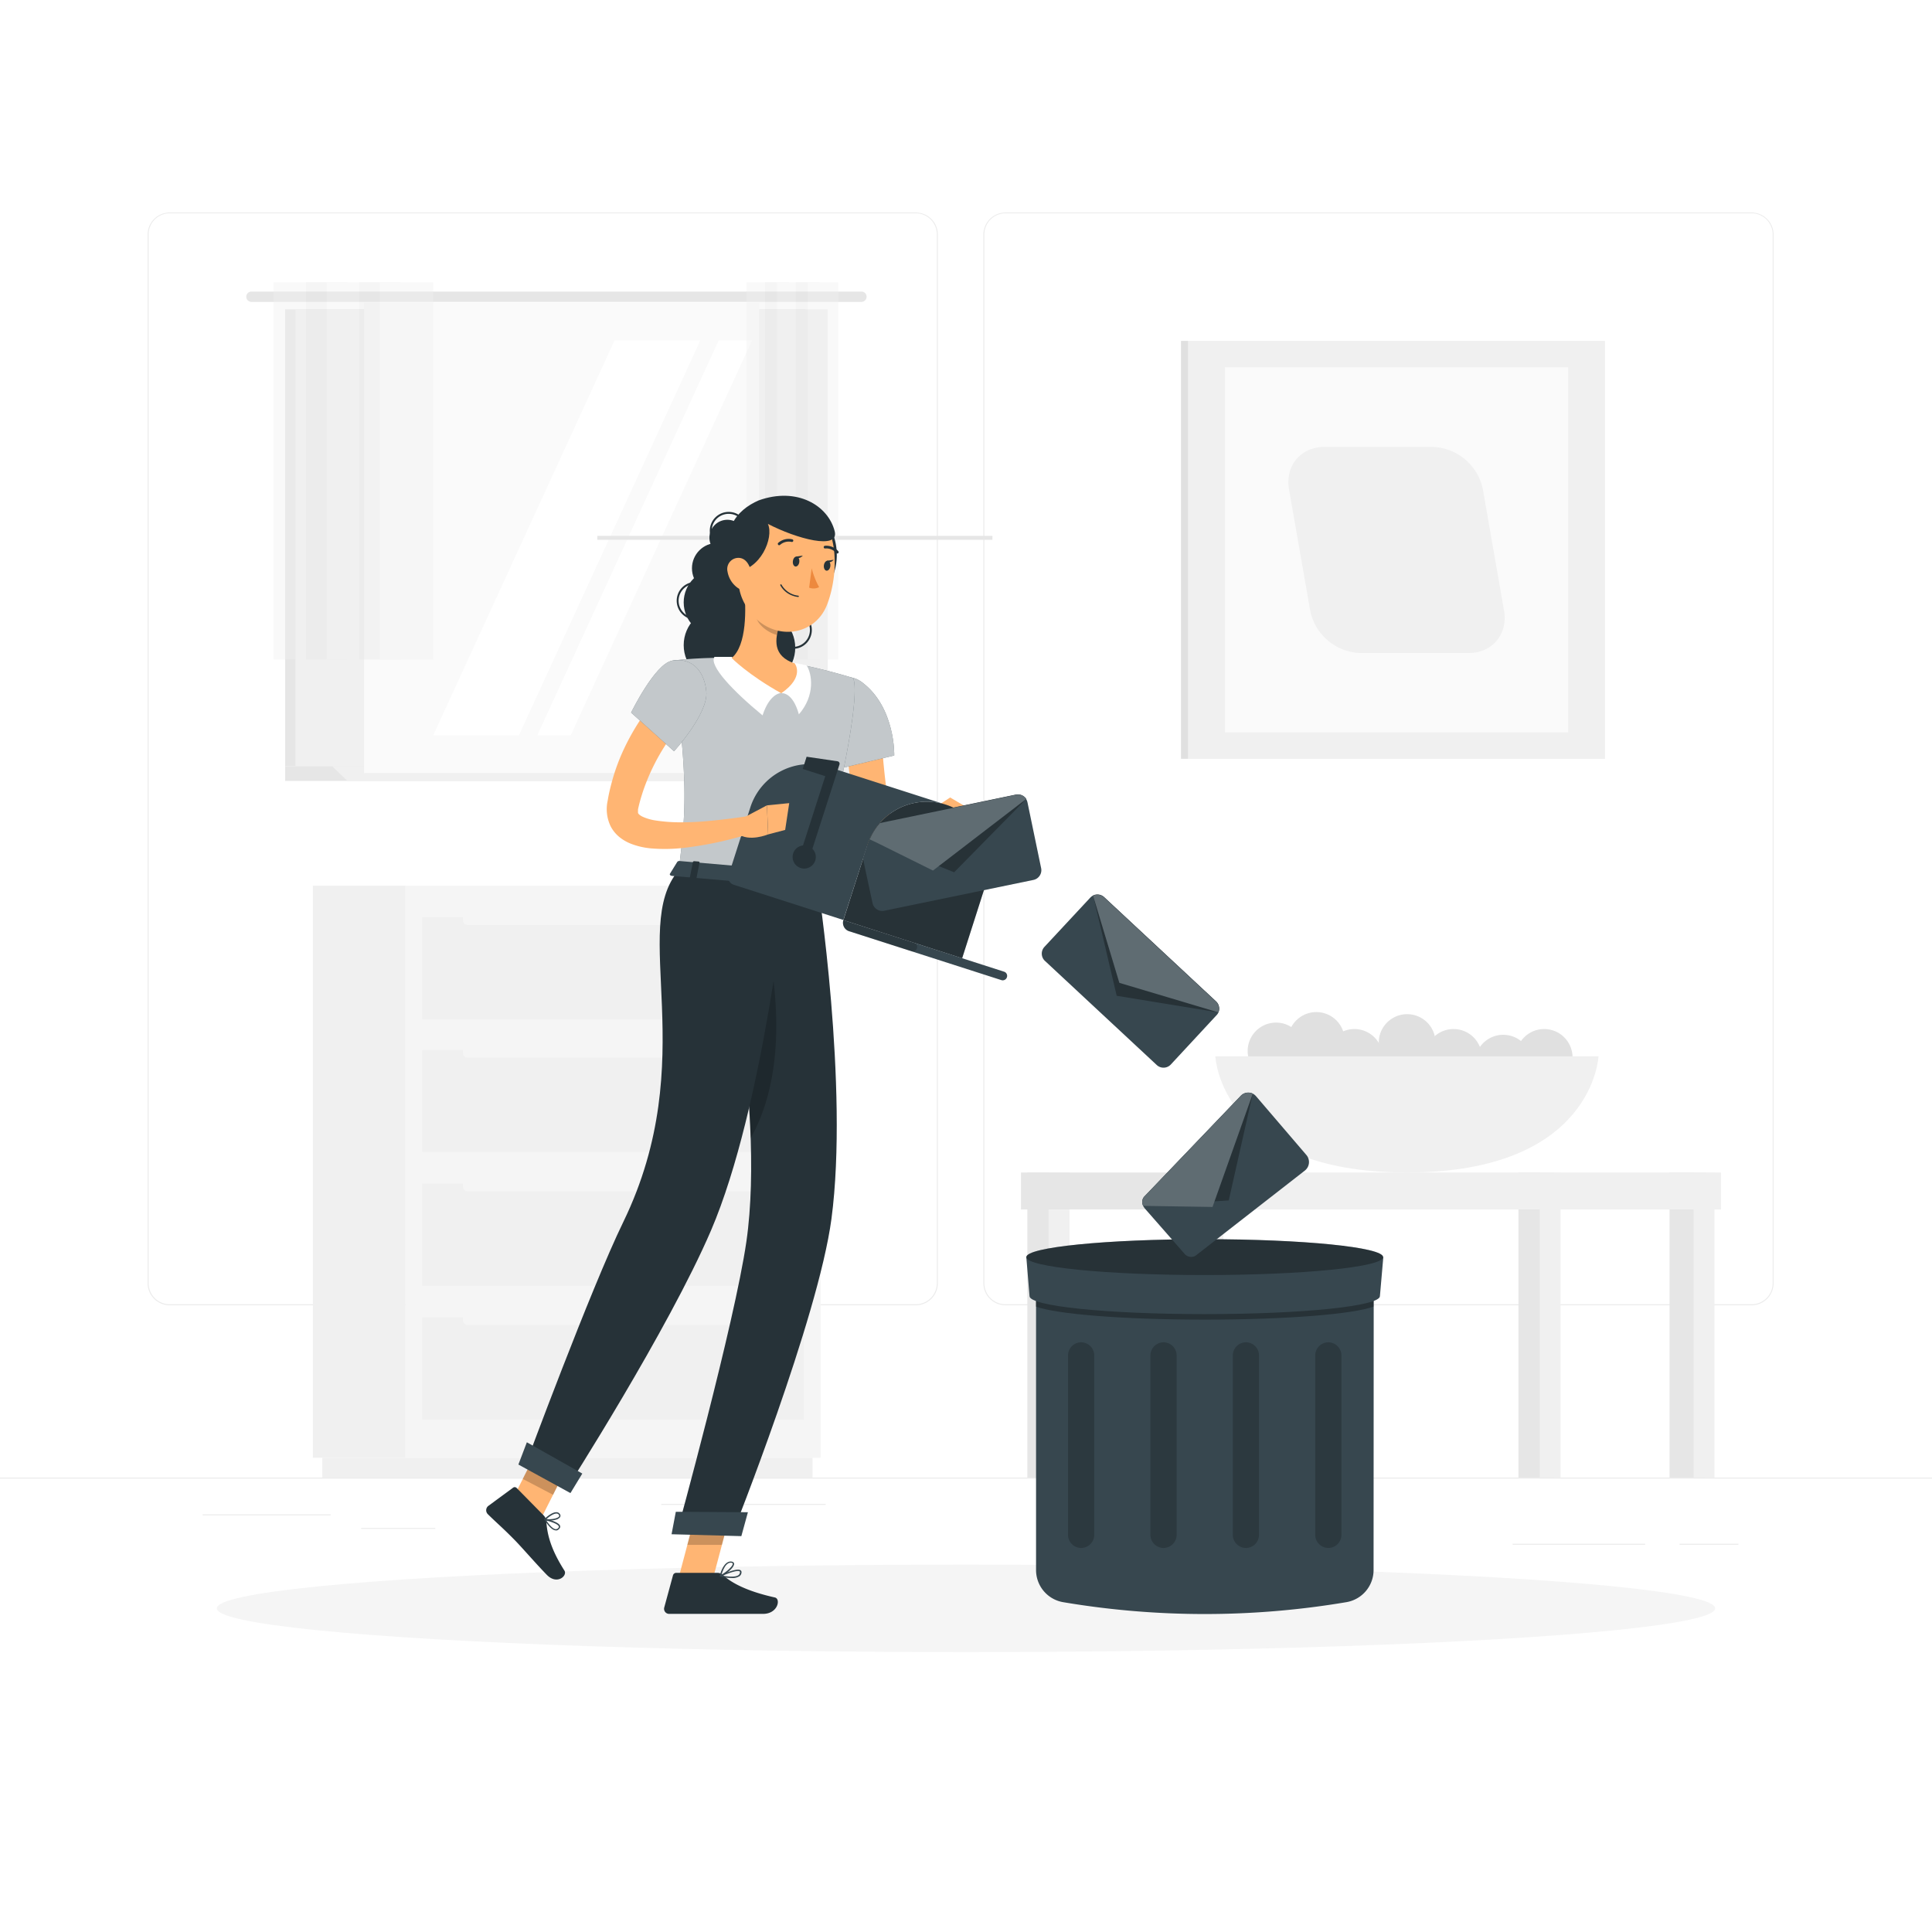 <svg class="animated" id="freepik_stories-inbox-cleanup" xmlns="http://www.w3.org/2000/svg" viewBox="0 0 500 500" version="1.1" xmlns:xlink="http://www.w3.org/1999/xlink" xmlns:svgjs="http://svgjs.com/svgjs"><style>svg#freepik_stories-inbox-cleanup:not(.animated) .animable {opacity: 0;}svg#freepik_stories-inbox-cleanup.animated #freepik--background-complete--inject-274 {animation: 1s 1 forwards cubic-bezier(.36,-0.01,.5,1.38) slideUp;animation-delay: 0s;}svg#freepik_stories-inbox-cleanup.animated #freepik--Shadow--inject-274 {animation: 1s 1 forwards cubic-bezier(.36,-0.01,.5,1.38) slideRight;animation-delay: 0s;}svg#freepik_stories-inbox-cleanup.animated #freepik--Trash--inject-274 {animation: 1s 1 forwards cubic-bezier(.36,-0.01,.5,1.38) zoomOut;animation-delay: 0s;}svg#freepik_stories-inbox-cleanup.animated #freepik--Character--inject-274 {animation: 1s 1 forwards cubic-bezier(.36,-0.01,.5,1.38) zoomOut;animation-delay: 0s;}svg#freepik_stories-inbox-cleanup.animated #freepik--E-mails--inject-274 {animation: 1s 1 forwards cubic-bezier(.36,-0.01,.5,1.38) slideDown;animation-delay: 0s;}            @keyframes slideUp {                0% {                    opacity: 0;                    transform: translateY(30px);                }                100% {                    opacity: 1;                    transform: inherit;                }            }                    @keyframes slideRight {                0% {                    opacity: 0;                    transform: translateX(30px);                }                100% {                    opacity: 1;                    transform: translateX(0);                }            }                    @keyframes zoomOut {                0% {                    opacity: 0;                    transform: scale(1.5);                }                100% {                    opacity: 1;                    transform: scale(1);                }            }                    @keyframes slideDown {                0% {                    opacity: 0;                    transform: translateY(-30px);                }                100% {                    opacity: 1;                    transform: translateY(0);                }            }        </style><g id="freepik--background-complete--inject-274" class="animable" style="transform-origin: 250px 227.39px;"><rect y="382.4" width="500" height="0.25" style="fill: rgb(235, 235, 235); transform-origin: 250px 382.525px;" id="ely0rv7vrrkkn" class="animable"></rect><rect x="52.46" y="391.92" width="33.12" height="0.25" style="fill: rgb(235, 235, 235); transform-origin: 69.02px 392.045px;" id="el4m7j39td3l" class="animable"></rect><rect x="171.14" y="389.21" width="42.53" height="0.25" style="fill: rgb(235, 235, 235); transform-origin: 192.405px 389.335px;" id="el75w9jvptckk" class="animable"></rect><rect x="93.47" y="395.43" width="19.19" height="0.25" style="fill: rgb(235, 235, 235); transform-origin: 103.065px 395.555px;" id="eldyen9qu22m" class="animable"></rect><rect x="434.67" y="399.53" width="15.23" height="0.25" style="fill: rgb(235, 235, 235); transform-origin: 442.285px 399.655px;" id="elb64a0g54df7" class="animable"></rect><rect x="391.47" y="399.53" width="34.29" height="0.25" style="fill: rgb(235, 235, 235); transform-origin: 408.615px 399.655px;" id="eladf84efvh7" class="animable"></rect><rect x="308" y="392.33" width="23.83" height="0.25" style="fill: rgb(235, 235, 235); transform-origin: 319.915px 392.455px;" id="el0c5a5q0j3ux" class="animable"></rect><path d="M237,337.8H43.92a5.71,5.71,0,0,1-5.71-5.71V60.66A5.71,5.71,0,0,1,43.92,55H237a5.71,5.71,0,0,1,5.71,5.71V332.09A5.71,5.71,0,0,1,237,337.8ZM43.92,55.2a5.47,5.47,0,0,0-5.46,5.46V332.09a5.47,5.47,0,0,0,5.46,5.46H237a5.47,5.47,0,0,0,5.46-5.46V60.66A5.47,5.47,0,0,0,237,55.2Z" style="fill: rgb(235, 235, 235); transform-origin: 140.46px 196.4px;" id="elvce4bi58vc" class="animable"></path><path d="M453.31,337.8H260.21a5.72,5.72,0,0,1-5.71-5.71V60.66A5.72,5.72,0,0,1,260.21,55h193.1A5.71,5.71,0,0,1,459,60.66V332.09A5.71,5.71,0,0,1,453.31,337.8ZM260.21,55.2a5.47,5.47,0,0,0-5.46,5.46V332.09a5.47,5.47,0,0,0,5.46,5.46h193.1a5.47,5.47,0,0,0,5.46-5.46V60.66a5.47,5.47,0,0,0-5.46-5.46Z" style="fill: rgb(235, 235, 235); transform-origin: 356.75px 196.4px;" id="eltjvtpycvvft" class="animable"></path><g id="elfffjd6pt98g"><rect x="307.5" y="88.22" width="107.87" height="108.16" style="fill: rgb(240, 240, 240); transform-origin: 361.435px 142.3px; transform: rotate(180deg);" class="animable"></rect></g><rect x="305.64" y="88.22" width="1.86" height="108.16" style="fill: rgb(224, 224, 224); transform-origin: 306.57px 142.3px;" id="elx4vebjv26tg" class="animable"></rect><g id="elx4ik7wivevp"><rect x="317.02" y="95.05" width="88.82" height="94.5" style="fill: rgb(250, 250, 250); transform-origin: 361.43px 142.3px; transform: rotate(180deg);" class="animable"></rect></g><path d="M352,169h28.13c6.1,0,10.18-4.94,9.11-11l-5.47-31.33a13.7,13.7,0,0,0-13-11H342.71c-6.1,0-10.18,4.94-9.11,11L339.07,158A13.69,13.69,0,0,0,352,169Z" style="fill: rgb(240, 240, 240); transform-origin: 361.42px 142.335px;" id="elrvsetlkwlg9" class="animable"></path><rect x="80.97" y="229.22" width="24" height="148.05" style="fill: rgb(240, 240, 240); transform-origin: 92.97px 303.245px;" id="elq7mlg1t86k" class="animable"></rect><rect x="83.42" y="377.28" width="126.86" height="5.11" style="fill: rgb(240, 240, 240); transform-origin: 146.85px 379.835px;" id="elbndouudbkq" class="animable"></rect><g id="el9tg6drn12kq"><rect x="104.96" y="229.22" width="107.42" height="148.05" style="fill: rgb(245, 245, 245); transform-origin: 158.67px 303.245px; transform: rotate(180deg);" class="animable"></rect></g><g id="elosqyhj8zma"><rect x="109.28" y="306.32" width="98.78" height="26.44" style="fill: rgb(240, 240, 240); transform-origin: 158.67px 319.54px; transform: rotate(180deg);" class="animable"></rect></g><g id="el8z5xjc84p4x"><rect x="109.28" y="340.92" width="98.78" height="26.44" style="fill: rgb(240, 240, 240); transform-origin: 158.67px 354.14px; transform: rotate(180deg);" class="animable"></rect></g><rect x="119.8" y="304.69" width="77.76" height="3.63" rx="1.18" style="fill: rgb(245, 245, 245); transform-origin: 158.68px 306.505px;" id="el0v6d2v0o27d" class="animable"></rect><rect x="119.8" y="339.3" width="77.76" height="3.63" rx="1.18" style="fill: rgb(245, 245, 245); transform-origin: 158.68px 341.115px;" id="el3rjpreqz586" class="animable"></rect><g id="elsd6hus8s2l"><rect x="109.28" y="237.39" width="98.78" height="26.44" style="fill: rgb(240, 240, 240); transform-origin: 158.67px 250.61px; transform: rotate(180deg);" class="animable"></rect></g><g id="elcx1ton70i4a"><rect x="109.28" y="271.71" width="98.78" height="26.44" style="fill: rgb(240, 240, 240); transform-origin: 158.67px 284.93px; transform: rotate(180deg);" class="animable"></rect></g><rect x="119.8" y="235.77" width="77.76" height="3.63" rx="1.18" style="fill: rgb(245, 245, 245); transform-origin: 158.68px 237.585px;" id="elkizz0ol5trj" class="animable"></rect><rect x="119.8" y="270.09" width="77.76" height="3.63" rx="1.18" style="fill: rgb(245, 245, 245); transform-origin: 158.68px 271.905px;" id="elywult9k6cg" class="animable"></rect><rect x="73.79" y="80.06" width="134.71" height="118.26" style="fill: rgb(230, 230, 230); transform-origin: 141.145px 139.19px;" id="elr0z65s1v31q" class="animable"></rect><path d="M222.94,75.46H65.07a1.33,1.33,0,0,0-1.33,1.34h0a1.33,1.33,0,0,0,1.33,1.33H222.94a1.34,1.34,0,0,0,1.34-1.33h0A1.34,1.34,0,0,0,222.94,75.46Z" style="fill: rgb(230, 230, 230); transform-origin: 144.01px 76.795px;" id="elovku76v9lua" class="animable"></path><rect x="76.46" y="80.06" width="137.76" height="118.26" style="fill: rgb(240, 240, 240); transform-origin: 145.34px 139.19px;" id="elkcpremujja9" class="animable"></rect><polygon points="208.5 198.32 73.79 198.32 73.79 202.11 212.44 202.11 208.5 198.32" style="fill: rgb(230, 230, 230); transform-origin: 143.115px 200.215px;" id="elz0fl6h8u4gq" class="animable"></polygon><polygon points="223.74 198.32 85.99 198.32 89.92 202.11 227.68 202.11 223.74 198.32" style="fill: rgb(240, 240, 240); transform-origin: 156.835px 200.215px;" id="elx7g7xdza79" class="animable"></polygon><g id="el9nxruqmomx"><rect x="94.21" y="78.31" width="102.26" height="121.75" style="fill: rgb(250, 250, 250); transform-origin: 145.34px 139.185px; transform: rotate(90deg);" class="animable"></rect></g><polygon points="112.11 190.32 159.07 88.06 181.25 88.06 134.28 190.32 112.11 190.32" style="fill: rgb(255, 255, 255); transform-origin: 146.68px 139.19px;" id="elg551n0yjygi" class="animable"></polygon><polygon points="139.04 190.32 186.01 88.06 194.65 88.06 147.69 190.32 139.04 190.32" style="fill: rgb(255, 255, 255); transform-origin: 166.845px 139.19px;" id="elp01rxm2hir" class="animable"></polygon><g id="ellzf5befnfr"><rect x="154.58" y="138.68" width="102.26" height="1.02" style="fill: rgb(230, 230, 230); transform-origin: 205.71px 139.19px; transform: rotate(90deg);" class="animable"></rect></g><g id="el14bd5w8hsjbc"><g style="opacity: 0.4; transform-origin: 91.445px 121.865px;" class="animable"><rect x="70.79" y="73.07" width="13.77" height="97.59" style="fill: rgb(240, 240, 240); transform-origin: 77.675px 121.865px;" id="elwrb1x007xhs" class="animable"></rect><rect x="79.2" y="73.07" width="10.73" height="97.59" style="fill: rgb(230, 230, 230); transform-origin: 84.565px 121.865px;" id="el3l5ulcmyeyu" class="animable"></rect><rect x="84.56" y="73.07" width="13.77" height="97.59" style="fill: rgb(240, 240, 240); transform-origin: 91.445px 121.865px;" id="elk9tnohmjaa" class="animable"></rect><rect x="92.97" y="73.07" width="10.73" height="97.59" style="fill: rgb(230, 230, 230); transform-origin: 98.335px 121.865px;" id="elzm7pc8kvzy8" class="animable"></rect><rect x="98.33" y="73.07" width="13.77" height="97.59" style="fill: rgb(240, 240, 240); transform-origin: 105.215px 121.865px;" id="eli6rho5t1s5j" class="animable"></rect></g></g><g id="elq8jzmzbdj3"><g style="opacity: 0.4; transform-origin: 205.065px 121.865px;" class="animable"><rect x="193.16" y="73.07" width="7.94" height="97.59" style="fill: rgb(240, 240, 240); transform-origin: 197.13px 121.865px;" id="eli6wpn75gs9a" class="animable"></rect><rect x="198" y="73.07" width="6.18" height="97.59" style="fill: rgb(230, 230, 230); transform-origin: 201.09px 121.865px;" id="elpld9auh5g6m" class="animable"></rect><rect x="201.09" y="73.07" width="7.94" height="97.59" style="fill: rgb(240, 240, 240); transform-origin: 205.06px 121.865px;" id="eldzorx9iduff" class="animable"></rect><rect x="205.94" y="73.07" width="6.18" height="97.59" style="fill: rgb(230, 230, 230); transform-origin: 209.03px 121.865px;" id="elvbfwf48hhus" class="animable"></rect><rect x="209.03" y="73.07" width="7.94" height="97.59" style="fill: rgb(240, 240, 240); transform-origin: 213px 121.865px;" id="elrbwmawvcmx" class="animable"></rect></g></g><path d="M356.85,269.21a7.34,7.34,0,1,0,7.92-6.72A7.35,7.35,0,0,0,356.85,269.21Z" style="fill: rgb(224, 224, 224); transform-origin: 364.166px 269.805px;" id="elf75voxfexid" class="animable"></path><g id="elf9yu97jfyit"><circle cx="376.17" cy="273.66" r="7.35" style="fill: rgb(224, 224, 224); transform-origin: 376.17px 273.66px; transform: rotate(-8.37deg);" class="animable"></circle></g><path d="M381.72,274.55a7.34,7.34,0,1,0,7.92-6.72A7.33,7.33,0,0,0,381.72,274.55Z" style="fill: rgb(224, 224, 224); transform-origin: 389.036px 275.145px;" id="el3g0ehn2o4l2" class="animable"></path><path d="M343.2,273.06a7.34,7.34,0,1,0,7.92-6.72A7.35,7.35,0,0,0,343.2,273.06Z" style="fill: rgb(224, 224, 224); transform-origin: 350.516px 273.655px;" id="el1v642ueuugn" class="animable"></path><g id="elkl82rvn07w"><circle cx="399.63" cy="273.66" r="7.35" style="fill: rgb(224, 224, 224); transform-origin: 399.63px 273.66px; transform: rotate(-8.37deg);" class="animable"></circle></g><g id="eluuilbroejg"><circle cx="340.66" cy="269.27" r="7.35" style="fill: rgb(224, 224, 224); transform-origin: 340.66px 269.27px; transform: rotate(-40.539deg);" class="animable"></circle></g><path d="M322.92,271.39a7.34,7.34,0,1,0,7.92-6.72A7.35,7.35,0,0,0,322.92,271.39Z" style="fill: rgb(224, 224, 224); transform-origin: 330.236px 271.985px;" id="elo3enafym7jr" class="animable"></path><path d="M314.53,273.37s1.26,30.07,49.58,30.07,49.58-30.07,49.58-30.07Z" style="fill: rgb(240, 240, 240); transform-origin: 364.11px 288.405px;" id="elqg1w01z1ma" class="animable"></path><rect x="432.07" y="303.44" width="9.19" height="78.95" style="fill: rgb(230, 230, 230); transform-origin: 436.665px 342.915px;" id="elnrsuapmeze" class="animable"></rect><rect x="438.3" y="303.44" width="5.41" height="78.95" style="fill: rgb(240, 240, 240); transform-origin: 441.005px 342.915px;" id="elvidfqj82hq" class="animable"></rect><rect x="392.97" y="303.44" width="9.19" height="78.95" style="fill: rgb(230, 230, 230); transform-origin: 397.565px 342.915px;" id="el3t4h3oy5lhn" class="animable"></rect><rect x="398.47" y="303.44" width="5.41" height="78.95" style="fill: rgb(240, 240, 240); transform-origin: 401.175px 342.915px;" id="el70vr7br6h14" class="animable"></rect><g id="elg34csbla7no"><rect x="314.93" y="303.44" width="130.46" height="9.57" style="fill: rgb(240, 240, 240); transform-origin: 380.16px 308.225px; transform: rotate(180deg);" class="animable"></rect></g><rect x="265.87" y="303.44" width="9.19" height="78.95" style="fill: rgb(230, 230, 230); transform-origin: 270.465px 342.915px;" id="elokyygrbfs2q" class="animable"></rect><rect x="271.37" y="303.44" width="5.41" height="78.95" style="fill: rgb(240, 240, 240); transform-origin: 274.075px 342.915px;" id="elvstabzwze6" class="animable"></rect><g id="el62v8emb8i7q"><rect x="264.23" y="303.44" width="46.77" height="9.57" style="fill: rgb(230, 230, 230); transform-origin: 287.615px 308.225px; transform: rotate(180deg);" class="animable"></rect></g><rect x="304.96" y="303.44" width="9.19" height="78.95" style="fill: rgb(230, 230, 230); transform-origin: 309.555px 342.915px;" id="el33wfqr4hkwl" class="animable"></rect><rect x="311.2" y="303.44" width="5.41" height="78.95" style="fill: rgb(240, 240, 240); transform-origin: 313.905px 342.915px;" id="el41gtnrc2fo6" class="animable"></rect></g><g id="freepik--Shadow--inject-274" class="animable" style="transform-origin: 250px 416.24px;"><ellipse id="freepik--path--inject-274" cx="250" cy="416.24" rx="193.89" ry="11.32" style="fill: rgb(245, 245, 245); transform-origin: 250px 416.24px;" class="animable"></ellipse></g><g id="freepik--Trash--inject-274" class="animable" style="transform-origin: 311.805px 369.205px;"><path d="M355.48,406.31a8.44,8.44,0,0,1-7.05,8.33,220.3,220.3,0,0,1-73.3,0,8.43,8.43,0,0,1-7-8.33v-81h87.39Z" style="fill: rgb(55, 71, 79); transform-origin: 311.825px 371.51px;" id="el53iu3inqxwf" class="animable"></path><g id="elrp3soztcpua"><path d="M268.08,326.77v11.37c5.26,1.95,22.53,3.38,43.7,3.38s38.47-1.43,43.7-3.38V326.77Z" style="opacity: 0.3; transform-origin: 311.78px 334.145px;" class="animable"></path></g><path d="M357.12,335.44c0,2.57-19.84,4.65-45.34,4.65s-45.34-2.08-45.34-4.65l-.83-10.1H358Z" style="fill: rgb(55, 71, 79); transform-origin: 311.805px 332.715px;" id="el27ngm68qxrw" class="animable"></path><ellipse cx="311.78" cy="325.34" rx="46.17" ry="4.64" style="fill: rgb(55, 71, 79); transform-origin: 311.78px 325.34px;" id="elj58gxdzd0e" class="animable"></ellipse><g id="el1rcdwf1fnpqh"><ellipse cx="311.78" cy="325.34" rx="46.17" ry="4.64" style="opacity: 0.3; transform-origin: 311.78px 325.34px;" class="animable"></ellipse></g><g id="elzexiwhzx97r"><path d="M279.8,400.61h0a3.4,3.4,0,0,1-3.39-3.39V350.78a3.4,3.4,0,0,1,3.39-3.39h0a3.41,3.41,0,0,1,3.39,3.39v46.44A3.41,3.41,0,0,1,279.8,400.61Z" style="opacity: 0.2; transform-origin: 279.8px 374px;" class="animable"></path></g><g id="elkean7y7ma4b"><path d="M343.77,400.61h0a3.4,3.4,0,0,1-3.39-3.39V350.78a3.4,3.4,0,0,1,3.39-3.39h0a3.41,3.41,0,0,1,3.39,3.39v46.44A3.41,3.41,0,0,1,343.77,400.61Z" style="opacity: 0.2; transform-origin: 343.77px 374px;" class="animable"></path></g><g id="elnqyz35x53v8"><path d="M322.44,400.61h0a3.41,3.41,0,0,1-3.39-3.39V350.78a3.41,3.41,0,0,1,3.39-3.39h0a3.4,3.4,0,0,1,3.39,3.39v46.44A3.4,3.4,0,0,1,322.44,400.61Z" style="opacity: 0.2; transform-origin: 322.44px 374px;" class="animable"></path></g><g id="elt416qd9xom8"><path d="M301.12,400.61h0a3.41,3.41,0,0,1-3.39-3.39V350.78a3.41,3.41,0,0,1,3.39-3.39h0a3.4,3.4,0,0,1,3.39,3.39v46.44A3.4,3.4,0,0,1,301.12,400.61Z" style="opacity: 0.2; transform-origin: 301.12px 374px;" class="animable"></path></g></g><g id="freepik--Character--inject-274" class="animable" style="transform-origin: 193.238px 272.987px;"><path d="M192.88,139.16a4.64,4.64,0,1,1-4.64-4.64A4.64,4.64,0,0,1,192.88,139.16Z" style="fill: rgb(38, 50, 56); transform-origin: 188.24px 139.16px;" id="elxdl3i12d1dh" class="animable"></path><path d="M184.51,139.83a.24.24,0,0,1-.22-.13,4.88,4.88,0,0,1,8.58-4.67.26.26,0,0,1-.1.34.25.25,0,0,1-.34-.1,4.38,4.38,0,0,0-7.7,4.19.25.25,0,0,1-.1.34A.27.27,0,0,1,184.51,139.83Z" style="fill: rgb(38, 50, 56); transform-origin: 188.297px 136.155px;" id="elxlt8krds8d" class="animable"></path><path d="M180,160.36a4.89,4.89,0,0,1-3.91-7.8,4.88,4.88,0,0,1,3.21-1.91.24.24,0,0,1,.28.21.25.25,0,0,1-.21.28,4.38,4.38,0,0,0,1.27,8.67.25.25,0,0,1,.08.5A5.81,5.81,0,0,1,180,160.36Z" style="fill: rgb(38, 50, 56); transform-origin: 178.032px 155.503px;" id="elqitp1l2ow6" class="animable"></path><path d="M205.21,167.92a4.83,4.83,0,0,1-2.64-.79.26.26,0,0,1-.08-.35.26.26,0,0,1,.35-.07,4.38,4.38,0,0,0,4.77-7.35.26.26,0,0,1-.08-.35.26.26,0,0,1,.35-.07,4.89,4.89,0,0,1,1.44,6.75,4.82,4.82,0,0,1-3.08,2.12A5.15,5.15,0,0,1,205.21,167.92Z" style="fill: rgb(38, 50, 56); transform-origin: 206.278px 163.41px;" id="eldxx53yp746t" class="animable"></path><circle cx="185.64" cy="147.07" r="6.56" style="fill: rgb(38, 50, 56); transform-origin: 185.64px 147.07px;" id="el76a4x7i7yql" class="animable"></circle><g id="el5yarcbs13wt"><circle cx="185.64" cy="155.9" r="8.7" style="fill: rgb(38, 50, 56); transform-origin: 185.64px 155.9px; transform: rotate(-45deg);" class="animable"></circle></g><circle cx="186.56" cy="166.96" r="9.62" style="fill: rgb(38, 50, 56); transform-origin: 186.56px 166.96px;" id="eldclnd4nwmsh" class="animable"></circle><g id="elfwmjttzvf6g"><circle cx="196.19" cy="167.63" r="9.62" style="fill: rgb(38, 50, 56); transform-origin: 196.19px 167.63px; transform: rotate(-76.72deg);" class="animable"></circle></g><path d="M228.09,187.46c0,.78,0,1.77.07,2.67s.07,1.86.13,2.79c.13,1.86.26,3.74.46,5.61q.54,5.63,1.51,11.21c.17.92.32,1.86.51,2.78l.44,2.27c.11.36,0,.29-.14.28s0,.18.59.18A12.58,12.58,0,0,0,236,214c.8-.36,1.62-.75,2.44-1.17s1.65-.9,2.4-1.32l2.92,3.37a28.1,28.1,0,0,1-2.22,2.27,25.67,25.67,0,0,1-2.44,2.05,22.09,22.09,0,0,1-2.83,1.81,13.55,13.55,0,0,1-3.58,1.34,9.12,9.12,0,0,1-2.35.2,7.64,7.64,0,0,1-2.78-.7,7.34,7.34,0,0,1-2.43-1.84,8.81,8.81,0,0,1-1.4-2.25,12.65,12.65,0,0,1-.66-1.93l-.39-1.46c-.28-1-.51-1.95-.75-2.93a111.47,111.47,0,0,1-2.16-11.92c-.25-2-.45-4-.57-6.05-.06-1-.11-2-.14-3.06s0-2,0-3.19Z" style="fill: rgb(255, 181, 115); transform-origin: 231.403px 204.89px;" id="elggze1u9vd8r" class="animable"></path><path d="M223.24,176.68c8.53,6.53,8.19,18.84,8.19,18.84l-15.26,3.65s-4.68-12.38-2.78-16.91C215.37,177.54,218.44,173,223.24,176.68Z" style="fill: rgb(55, 71, 79); transform-origin: 222.184px 187.252px;" id="elikgwtkjosd" class="animable"></path><g id="eln6e2pxcgl6"><path d="M223.24,176.68c8.53,6.53,8.19,18.84,8.19,18.84l-15.26,3.65s-4.68-12.38-2.78-16.91C215.37,177.54,218.44,173,223.24,176.68Z" style="fill: rgb(255, 255, 255); opacity: 0.7; transform-origin: 222.184px 187.252px;" class="animable"></path></g><path d="M240.27,212.66l2.52-4.24,6.32,6.76s-4.53,2.9-9.23.83Z" style="fill: rgb(255, 181, 115); transform-origin: 244.495px 212.588px;" id="el9rqqmqsxnqm" class="animable"></path><polygon points="245.9 206.39 254.01 211.17 249.11 215.18 242.79 208.42 245.9 206.39" style="fill: rgb(255, 181, 115); transform-origin: 248.4px 210.785px;" id="el87l2u5cgf8l" class="animable"></polygon><polygon points="175.49 408.86 184.21 409.7 189.63 389.27 180.9 388.43 175.49 408.86" style="fill: rgb(255, 181, 115); transform-origin: 182.56px 399.065px;" id="elyltby734kb" class="animable"></polygon><polygon points="130.79 391.69 138.62 395.79 147.93 377.33 140.1 373.23 130.79 391.69" style="fill: rgb(255, 181, 115); transform-origin: 139.36px 384.51px;" id="ele9ag8148fj" class="animable"></polygon><path d="M140.71,392.2l-7-7.11a.69.69,0,0,0-.92-.08l-6.43,4.73a1.43,1.43,0,0,0-.12,2.12c2.48,2.44,3.8,3.49,6.88,6.62,1.9,1.92,5.8,6.45,8.42,9.11s5.38.21,4.53-1.13c-3.82-6-4.46-9.77-4.7-12.82A2.31,2.31,0,0,0,140.71,392.2Z" style="fill: rgb(38, 50, 56); transform-origin: 136.027px 396.824px;" id="elbr2ajz65b8r" class="animable"></path><path d="M185.57,407.05H175a.87.87,0,0,0-.83.64L171.91,416a1.31,1.31,0,0,0,1.29,1.67c3.71,0,5.47,0,10.1,0h14.17c3.85,0,4.66-3.89,3.06-4.25-7.14-1.58-11.26-3.76-13.46-5.84A2.21,2.21,0,0,0,185.57,407.05Z" style="fill: rgb(38, 50, 56); transform-origin: 186.582px 412.36px;" id="elk01113nc7ih" class="animable"></path><g id="el2ezp48rslgi"><polygon points="189.62 389.28 186.83 399.81 177.88 399.81 180.89 388.44 189.62 389.28" style="opacity: 0.2; transform-origin: 183.75px 394.125px;" class="animable"></polygon></g><g id="elwv7w8kfmpn"><polygon points="140.09 373.23 147.93 377.34 143.13 386.85 135.29 382.74 140.09 373.23" style="opacity: 0.2; transform-origin: 141.61px 380.04px;" class="animable"></polygon></g><path d="M220.66,175.42s3.86,1.69-9.08,52.89l-35.94-3.11c1.87-14.57,2.66-23.59-1.73-54.22a107.55,107.55,0,0,1,15.44-.69,115.37,115.37,0,0,1,16.32,1.41A152.47,152.47,0,0,1,220.66,175.42Z" style="fill: rgb(55, 71, 79); transform-origin: 197.554px 199.28px;" id="elhzuvapjg45g" class="animable"></path><g id="el06ufq2n4vd3"><path d="M220.66,175.42s3.86,1.69-9.08,52.89l-35.94-3.11c1.87-14.57,2.66-23.59-1.73-54.22a107.55,107.55,0,0,1,15.44-.69,115.37,115.37,0,0,1,16.32,1.41A152.47,152.47,0,0,1,220.66,175.42Z" style="fill: rgb(255, 255, 255); opacity: 0.7; transform-origin: 197.554px 199.28px;" class="animable"></path></g><path d="M189.35,170s-2,0-4.45,0c-1.45,2.23,4.67,8.74,12.45,15.14,1.88-5.83,4.84-5.81,4.84-5.81Z" style="fill: rgb(255, 255, 255); transform-origin: 193.438px 177.57px;" id="elkkec1nrkrk" class="animable"></path><path d="M205.66,171.57s.91.13,3.09.63c1.44,2.23,2.25,7.81-2,12.67-1.67-6-4.55-5.46-4.55-5.46Z" style="fill: rgb(255, 255, 255); transform-origin: 206.054px 178.22px;" id="el93c8nb92qd" class="animable"></path><path d="M192.55,152.05c.58,5.34.77,15-3.2,18.24,0,0,4.24,4.34,12.84,9.12,6.24-4.32,3.48-7.71,3.48-7.71-5.74-1.9-5.21-6.23-3.84-10.23Z" style="fill: rgb(255, 181, 115); transform-origin: 197.814px 165.73px;" id="elg5psmx0mn5" class="animable"></path><g id="el1rnhowkslln"><path d="M196.34,155.9l5.49,5.57a16.7,16.7,0,0,0-.76,2.85c-2.2-.51-5.4-2.81-5.44-5.17A9.25,9.25,0,0,1,196.34,155.9Z" style="opacity: 0.2; transform-origin: 198.73px 160.11px;" class="animable"></path></g><path d="M213.17,134.63c3.68,3.26,4.76,11.2,1.26,16.59A73,73,0,0,1,213.17,134.63Z" style="fill: rgb(38, 50, 56); transform-origin: 214.84px 142.925px;" id="ellum1zqz1vpl" class="animable"></path><path d="M191.43,140.84c-.64,8.79-1.09,12.5,2.71,17.57,5.72,7.63,16.66,6.48,19.91-1.94,2.93-7.59,3.48-20.69-4.59-25.31A12,12,0,0,0,191.43,140.84Z" style="fill: rgb(255, 181, 115); transform-origin: 203.513px 146.519px;" id="el41th20rdb0k" class="animable"></path><path d="M190.26,147.92c6.5-.25,10.1-8.75,8.47-12.34,7.37,3.84,18.53,6.86,17.29,1.92-1.67-6.67-9.74-11.56-19.67-8C190.6,132,185.68,137.5,190.26,147.92Z" style="fill: rgb(38, 50, 56); transform-origin: 202.286px 138.112px;" id="el21xa5xipl2e" class="animable"></path><path d="M188.28,147.91a6.5,6.5,0,0,0,2.58,4.19c1.84,1.31,3.52-.15,3.65-2.28.12-1.93-.69-4.93-2.85-5.39A2.89,2.89,0,0,0,188.28,147.91Z" style="fill: rgb(255, 181, 115); transform-origin: 191.364px 148.486px;" id="elx3hi826js5" class="animable"></path><path d="M211.58,228.31s8.13,53.05,3.6,87.13c-3.43,25.75-25.56,81.31-25.56,81.31l-14.37-.39s14.84-53.85,17.91-75c5.25-36.22-7.9-95.29-7.9-95.29Z" style="fill: rgb(38, 50, 56); transform-origin: 195.902px 311.41px;" id="elldlkn5sat1q" class="animable"></path><g id="elhonqmufv0xi"><path d="M197.56,239.18l-7.67,12.09a370.91,370.91,0,0,1,4.39,43.3C205.06,275.27,200,249.39,197.56,239.18Z" style="opacity: 0.2; transform-origin: 195.395px 266.875px;" class="animable"></path></g><polygon points="191.86 397.55 173.8 397.06 174.9 391.25 193.56 391.36 191.86 397.55" style="fill: rgb(55, 71, 79); transform-origin: 183.68px 394.4px;" id="el04drzgynlncb" class="animable"></polygon><path d="M203.72,227.74s-6,58.74-19.71,90.7c-11.09,25.8-37.53,67.07-37.53,67.07l-10.56-6.18s17-45.89,25.39-63.09c20.47-42.17,1.43-76,14.33-91Z" style="fill: rgb(38, 50, 56); transform-origin: 169.82px 305.375px;" id="elmctfehpiv2d" class="animable"></path><polygon points="147.63 386.41 134.16 379.02 136.35 373.26 150.7 381.36 147.63 386.41" style="fill: rgb(55, 71, 79); transform-origin: 142.43px 379.835px;" id="elg5yv2bxtyms" class="animable"></polygon><path d="M175.28,223.05l-1.9,3.08c-.14.23.13.52.55.55l37.69,3.26c.32,0,.61-.11.64-.31l.61-3.19c0-.22-.23-.43-.58-.46l-36.4-3.15A.68.68,0,0,0,175.28,223.05Z" style="fill: rgb(55, 71, 79); transform-origin: 193.106px 226.381px;" id="elvr3tx6qaj2" class="animable"></path><path d="M179.82,227.54l-1-.08c-.19,0-.33-.13-.31-.25l.82-4.14c0-.13.21-.21.4-.19l1,.08c.2,0,.34.13.31.25l-.81,4.14C180.19,227.47,180,227.56,179.82,227.54Z" style="fill: rgb(38, 50, 56); transform-origin: 179.776px 225.21px;" id="elz1xs3e7xcn" class="animable"></path><path d="M208.85,230.05l-1-.08c-.2,0-.34-.13-.31-.25l.82-4.14c0-.12.2-.21.39-.19l1,.08c.19,0,.33.13.31.25l-.82,4.14C209.22,230,209,230.07,208.85,230.05Z" style="fill: rgb(38, 50, 56); transform-origin: 208.799px 227.72px;" id="elicvgc6b3hue" class="animable"></path><path d="M194.33,228.8l-1-.09c-.19,0-.33-.13-.31-.25l.82-4.14c0-.12.2-.21.4-.19l1,.09c.19,0,.33.13.31.25l-.82,4.14C194.71,228.73,194.53,228.81,194.33,228.8Z" style="fill: rgb(38, 50, 56); transform-origin: 194.285px 226.464px;" id="elzguxizqnja" class="animable"></path><path d="M205.2,145.21c-.1.71.2,1.34.66,1.4s.92-.46,1-1.17-.21-1.34-.67-1.4S205.29,144.5,205.2,145.21Z" style="fill: rgb(38, 50, 56); transform-origin: 206.027px 145.325px;" id="el9tbb3g2sori" class="animable"></path><path d="M213.22,146.29c-.09.71.21,1.34.67,1.4s.92-.46,1-1.17-.2-1.34-.66-1.4S213.32,145.58,213.22,146.29Z" style="fill: rgb(38, 50, 56); transform-origin: 214.054px 146.405px;" id="elzbf24c3vov" class="animable"></path><path d="M214,145.13l1.78-.26S214.74,146.08,214,145.13Z" style="fill: rgb(38, 50, 56); transform-origin: 214.89px 145.182px;" id="elevbzh9iei86" class="animable"></path><path d="M210.07,147.07a19.38,19.38,0,0,0,1.92,4.87,3.08,3.08,0,0,1-2.59.14Z" style="fill: rgb(237, 137, 62); transform-origin: 210.695px 149.685px;" id="el8b88x9nag24" class="animable"></path><path d="M205.24,154.2a5.83,5.83,0,0,1-3.3-2.73.18.18,0,0,1,.08-.23.18.18,0,0,1,.24.08,5.7,5.7,0,0,0,4.31,2.84.17.17,0,0,1,0,.34A6.1,6.1,0,0,1,205.24,154.2Z" style="fill: rgb(38, 50, 56); transform-origin: 204.332px 152.861px;" id="el3fitexw8t8u" class="animable"></path><path d="M201.55,141.1a.39.39,0,0,1-.15-.11.34.34,0,0,1,0-.49,4.06,4.06,0,0,1,3.66-.92.34.34,0,0,1,.23.43.35.35,0,0,1-.43.24,3.4,3.4,0,0,0-3,.78A.38.38,0,0,1,201.55,141.1Z" style="fill: rgb(38, 50, 56); transform-origin: 203.301px 140.287px;" id="elch7fwxqntsm" class="animable"></path><path d="M216.59,143.23a.42.42,0,0,1-.14-.09,3.44,3.44,0,0,0-2.87-1.2.33.33,0,0,1-.4-.29.35.35,0,0,1,.29-.4,4.11,4.11,0,0,1,3.49,1.42.35.35,0,0,1-.37.56Z" style="fill: rgb(38, 50, 56); transform-origin: 215.109px 142.239px;" id="elsa4rjgmhmgl" class="animable"></path><path d="M224.5,218.68a16.13,16.13,0,1,1,30.72,9.86L249,248l-30.72-9.87Z" style="fill: rgb(55, 71, 79); transform-origin: 237.136px 227.739px;" id="elgixczzbrk47" class="animable"></path><g id="elceumcpgq2kh"><path d="M224.5,218.68a16.13,16.13,0,1,1,30.72,9.86L249,248l-30.72-9.87Z" style="opacity: 0.3; transform-origin: 237.136px 227.739px;" class="animable"></path></g><path d="M194.19,208.94l-5.62,17.5a2,2,0,0,0,1.3,2.53l28.4,9.12,6.24-19.42a16.13,16.13,0,0,1,20.28-10.42l-30.31-9.74a16.15,16.15,0,0,0-20.29,10.43Z" style="fill: rgb(55, 71, 79); transform-origin: 216.63px 217.916px;" id="elu7frqgv3ria" class="animable"></path><path d="M209.43,222.21l7.83-24.37a.64.64,0,0,0-.51-.82l-8-1.18-1,3.16,5.83,1.87-6.6,20.54Z" style="fill: rgb(38, 50, 56); transform-origin: 212.134px 209.025px;" id="elicjzynwiyxg" class="animable"></path><path d="M205.27,220.87a3,3,0,1,0,3.78-1.94A3,3,0,0,0,205.27,220.87Z" style="fill: rgb(38, 50, 56); transform-origin: 208.127px 221.785px;" id="elmyeqdni7228" class="animable"></path><path d="M219.75,241l39.4,12.65a1.14,1.14,0,0,0,1.44-.74h0a1.13,1.13,0,0,0-.74-1.44l-41.58-13.35h0A2.29,2.29,0,0,0,219.75,241Z" style="fill: rgb(55, 71, 79); transform-origin: 239.405px 245.913px;" id="ellzy7l4uqhyg" class="animable"></path><g id="elce8jhlwfokq"><path d="M219.75,241l16.1,5.17a1.15,1.15,0,0,0,1.45-.74h0a1.15,1.15,0,0,0-.74-1.44l-18.29-5.87h0A2.29,2.29,0,0,0,219.75,241Z" style="opacity: 0.2; transform-origin: 227.757px 242.173px;" class="animable"></path></g><path d="M178.14,185.1l-.55.61-.62.71c-.42.48-.84,1-1.24,1.49-.82,1-1.6,2.07-2.33,3.15A53.61,53.61,0,0,0,166.34,205c-.4,1.24-.77,2.48-1.06,3.75-.1.37-.11.52-.16.69a4.2,4.2,0,0,0,0,.44,2.3,2.3,0,0,0,0,.47c0,.18.34.6,1.16,1a12.71,12.71,0,0,0,3.09.94,42.34,42.34,0,0,0,7.78.51c2.72,0,5.48-.24,8.24-.53s5.56-.65,8.27-1.06l1.09,4.33a91.59,91.59,0,0,1-17.15,3.81,43,43,0,0,1-9.25.2,19,19,0,0,1-5.14-1.22,11.51,11.51,0,0,1-2.76-1.58,9,9,0,0,1-2.4-2.87,10.2,10.2,0,0,1-.77-6.73c.24-1.53.59-3,1-4.54A52,52,0,0,1,161.4,194a59.39,59.39,0,0,1,4.51-8c.86-1.27,1.78-2.5,2.74-3.71.49-.6,1-1.19,1.5-1.78l.81-.87c.29-.31.52-.56.92-.94Z" style="fill: rgb(255, 181, 115); transform-origin: 175.887px 199.205px;" id="elqpagn2iv2w8" class="animable"></path><path d="M191.48,212.13l7-3.71.31,7.52s-5,2.07-7.86-.21Z" style="fill: rgb(255, 181, 115); transform-origin: 194.86px 212.61px;" id="el46no7pmjfua" class="animable"></path><polygon points="204.25 207.85 203.2 214.78 198.8 215.94 198.49 208.42 204.25 207.85" style="fill: rgb(255, 181, 115); transform-origin: 201.37px 211.895px;" id="el1ed85mcuewb" class="animable"></polygon><path d="M173.91,171c-4.41.78-10.58,13.42-10.58,13.42l11.11,10s8.83-9.64,8.36-15.38C182.4,174.19,179.52,170,173.91,171Z" style="fill: rgb(55, 71, 79); transform-origin: 173.074px 182.636px;" id="el56bgzh9uy4d" class="animable"></path><g id="elszz9e3rzdan"><path d="M173.91,171c-4.41.78-10.58,13.42-10.58,13.42l11.11,10s8.83-9.64,8.36-15.38C182.4,174.19,179.52,170,173.91,171Z" style="fill: rgb(255, 255, 255); opacity: 0.7; transform-origin: 173.074px 182.636px;" class="animable"></path></g><path d="M144.15,396.06a1.34,1.34,0,0,1-.35,0c-1.11-.06-2.29-1.76-2.9-2.76a.17.17,0,0,1,0-.19.16.16,0,0,1,.18-.07c.36.07,3.47.77,3.86,1.82a.7.7,0,0,1-.12.68A1.32,1.32,0,0,1,144.15,396.06Zm-2.73-2.54c.89,1.37,1.77,2.19,2.4,2.23a.83.83,0,0,0,.72-.39.32.32,0,0,0,.07-.34C144.37,394.38,142.5,393.78,141.42,393.52Z" style="fill: rgb(55, 71, 79); transform-origin: 142.926px 394.553px;" id="elg3ygnq9q3sf" class="animable"></path><path d="M143.83,393.3a6.32,6.32,0,0,1-2.83.12.18.18,0,0,1-.12-.13.18.18,0,0,1,0-.17c.08-.07,1.9-1.85,3.17-1.76a1,1,0,0,1,.8.42.72.72,0,0,1,.08.88A2,2,0,0,1,143.83,393.3Zm-2.41-.16c1,.14,2.87-.11,3.26-.68.06-.09.11-.23-.07-.46a.67.67,0,0,0-.54-.29C143.2,391.65,141.94,392.67,141.42,393.14Z" style="fill: rgb(55, 71, 79); transform-origin: 142.951px 392.441px;" id="elew54glo5lrr" class="animable"></path><path d="M189.3,408.39a13.91,13.91,0,0,1-2.87-.37.17.17,0,0,1,0-.32c.43-.21,4.26-2,5.22-1.32a.58.58,0,0,1,.25.54,1.28,1.28,0,0,1-.52,1A3.49,3.49,0,0,1,189.3,408.39Zm-2.27-.6c1.13.21,3.23.49,4.1-.16a1,1,0,0,0,.38-.73.22.22,0,0,0-.1-.23C190.87,406.3,188.61,407.09,187,407.79Z" style="fill: rgb(55, 71, 79); transform-origin: 189.11px 407.315px;" id="el381lfoucmyg" class="animable"></path><path d="M186.46,408a.21.21,0,0,1-.11,0,.2.2,0,0,1-.06-.18c0-.16.91-3.93,3-3.69.52.07.66.32.69.53.13,1-2.28,2.89-3.43,3.37Zm2.62-3.57c-1.32,0-2.09,2.2-2.35,3.08,1.25-.66,3-2.23,2.89-2.84,0-.05,0-.19-.39-.23Z" style="fill: rgb(55, 71, 79); transform-origin: 188.136px 406.075px;" id="eln8wbvz6bv6c" class="animable"></path><path d="M206,144.05l1.77-.26S206.72,145,206,144.05Z" style="fill: rgb(38, 50, 56); transform-origin: 206.885px 144.102px;" id="el1h56fde1p4e" class="animable"></path></g><g id="freepik--E-mails--inject-274" class="animable" style="transform-origin: 281.057px 265.43px;"><path d="M267.53,227.71l-38.72,8a2.58,2.58,0,0,1-3-2L224,225.31l-.65-3.1,1.14-3.54a12.72,12.72,0,0,1,.57-1.49,1.07,1.07,0,0,1,.1-.22,15.43,15.43,0,0,1,2.55-4l2-.42,33.2-6.89a2.58,2.58,0,0,1,3,2l3.53,17A2.58,2.58,0,0,1,267.53,227.71Z" style="fill: rgb(55, 71, 79); transform-origin: 246.425px 220.68px;" id="elvpxz9u7zsko" class="animable"></path><g id="elz9yyd6ev4q"><path d="M265.61,206.75l-18.68,19-4-1.62-15.56-6.31-2.19-.89a15.43,15.43,0,0,1,2.55-4l2-.42,33.2-6.89A2.59,2.59,0,0,1,265.61,206.75Z" style="opacity: 0.3; transform-origin: 245.395px 215.66px;" class="animable"></path></g><path d="M265.61,206.75l-22.68,17.41-1.48,1.14-14.25-7.07-2.12-1a1.07,1.07,0,0,1,.1-.22,15.43,15.43,0,0,1,2.55-4l2-.42,33.2-6.89A2.59,2.59,0,0,1,265.61,206.75Z" style="fill: rgb(55, 71, 79); transform-origin: 245.345px 215.47px;" id="elqt1lrgf77gb" class="animable"></path><g id="elri1v3chnnk9"><path d="M265.61,206.75l-22.68,17.41-1.48,1.14-14.25-7.07-2.12-1a1.07,1.07,0,0,1,.1-.22,15.43,15.43,0,0,1,2.55-4l2-.42,33.2-6.89A2.59,2.59,0,0,1,265.61,206.75Z" style="fill: rgb(255, 255, 255); opacity: 0.2; transform-origin: 245.345px 215.47px;" class="animable"></path></g><path d="M314.8,262.78,303,275.5a2.58,2.58,0,0,1-3.63.13l-28.94-26.95a2.57,2.57,0,0,1-.13-3.63l11.84-12.72a2.56,2.56,0,0,1,3.64-.13l28.93,26.95a2.57,2.57,0,0,1,.65,2.8A2.36,2.36,0,0,1,314.8,262.78Z" style="fill: rgb(55, 71, 79); transform-origin: 292.571px 253.908px;" id="elvi2ofjbm6w" class="animable"></path><g id="eln7j584jcaz"><path d="M315.32,262,289,257.71l-6.11-26a2.6,2.6,0,0,1,2.85.45l28.93,26.95A2.57,2.57,0,0,1,315.32,262Z" style="opacity: 0.3; transform-origin: 299.203px 246.736px;" class="animable"></path></g><path d="M315.32,262l-25.63-7.64-6.8-22.56a2.6,2.6,0,0,1,2.85.45l28.93,26.95A2.57,2.57,0,0,1,315.32,262Z" style="fill: rgb(55, 71, 79); transform-origin: 299.19px 246.781px;" id="elqa7pb2tqdt" class="animable"></path><g id="el7y1zkda9wd3"><path d="M315.32,262l-25.63-7.64-6.8-22.56a2.6,2.6,0,0,1,2.85.45l28.93,26.95A2.57,2.57,0,0,1,315.32,262Z" style="fill: rgb(255, 255, 255); opacity: 0.2; transform-origin: 299.19px 246.781px;" class="animable"></path></g><path d="M325.09,283.73l13,15.18a2.81,2.81,0,0,1-.43,4.06l-28.24,22a2.23,2.23,0,0,1-2.94-.58l-10.17-11.6a3.08,3.08,0,0,1-.47-.74,2.15,2.15,0,0,1,.23-2.32l25-26.11a2.69,2.69,0,0,1,3.14-.6A3,3,0,0,1,325.09,283.73Z" style="fill: rgb(55, 71, 79); transform-origin: 317.184px 304.022px;" id="eltof1lm2qo5" class="animable"></path><g id="el3zoclxzfitn"><path d="M324.21,283.05,318,310.67l-22.12,1.41a2.15,2.15,0,0,1,.23-2.32l25-26.11A2.69,2.69,0,0,1,324.21,283.05Z" style="opacity: 0.3; transform-origin: 309.926px 297.439px;" class="animable"></path></g><path d="M324.21,283.05,313.8,312.36l-17.94-.28a2.15,2.15,0,0,1,.23-2.32l25-26.11A2.69,2.69,0,0,1,324.21,283.05Z" style="fill: rgb(55, 71, 79); transform-origin: 309.916px 297.576px;" id="elnoty37hg15" class="animable"></path><g id="elsi74bkhcfhr"><path d="M324.21,283.05,313.8,312.36l-17.94-.28a2.15,2.15,0,0,1,.23-2.32l25-26.11A2.69,2.69,0,0,1,324.21,283.05Z" style="fill: rgb(255, 255, 255); opacity: 0.2; transform-origin: 309.916px 297.576px;" class="animable"></path></g></g><defs>     <filter id="active" height="200%">         <feMorphology in="SourceAlpha" result="DILATED" operator="dilate" radius="2"></feMorphology>                <feFlood flood-color="#32DFEC" flood-opacity="1" result="PINK"></feFlood>        <feComposite in="PINK" in2="DILATED" operator="in" result="OUTLINE"></feComposite>        <feMerge>            <feMergeNode in="OUTLINE"></feMergeNode>            <feMergeNode in="SourceGraphic"></feMergeNode>        </feMerge>    </filter>    <filter id="hover" height="200%">        <feMorphology in="SourceAlpha" result="DILATED" operator="dilate" radius="2"></feMorphology>                <feFlood flood-color="#ff0000" flood-opacity="0.5" result="PINK"></feFlood>        <feComposite in="PINK" in2="DILATED" operator="in" result="OUTLINE"></feComposite>        <feMerge>            <feMergeNode in="OUTLINE"></feMergeNode>            <feMergeNode in="SourceGraphic"></feMergeNode>        </feMerge>            <feColorMatrix type="matrix" values="0   0   0   0   0                0   1   0   0   0                0   0   0   0   0                0   0   0   1   0 "></feColorMatrix>    </filter></defs></svg>
